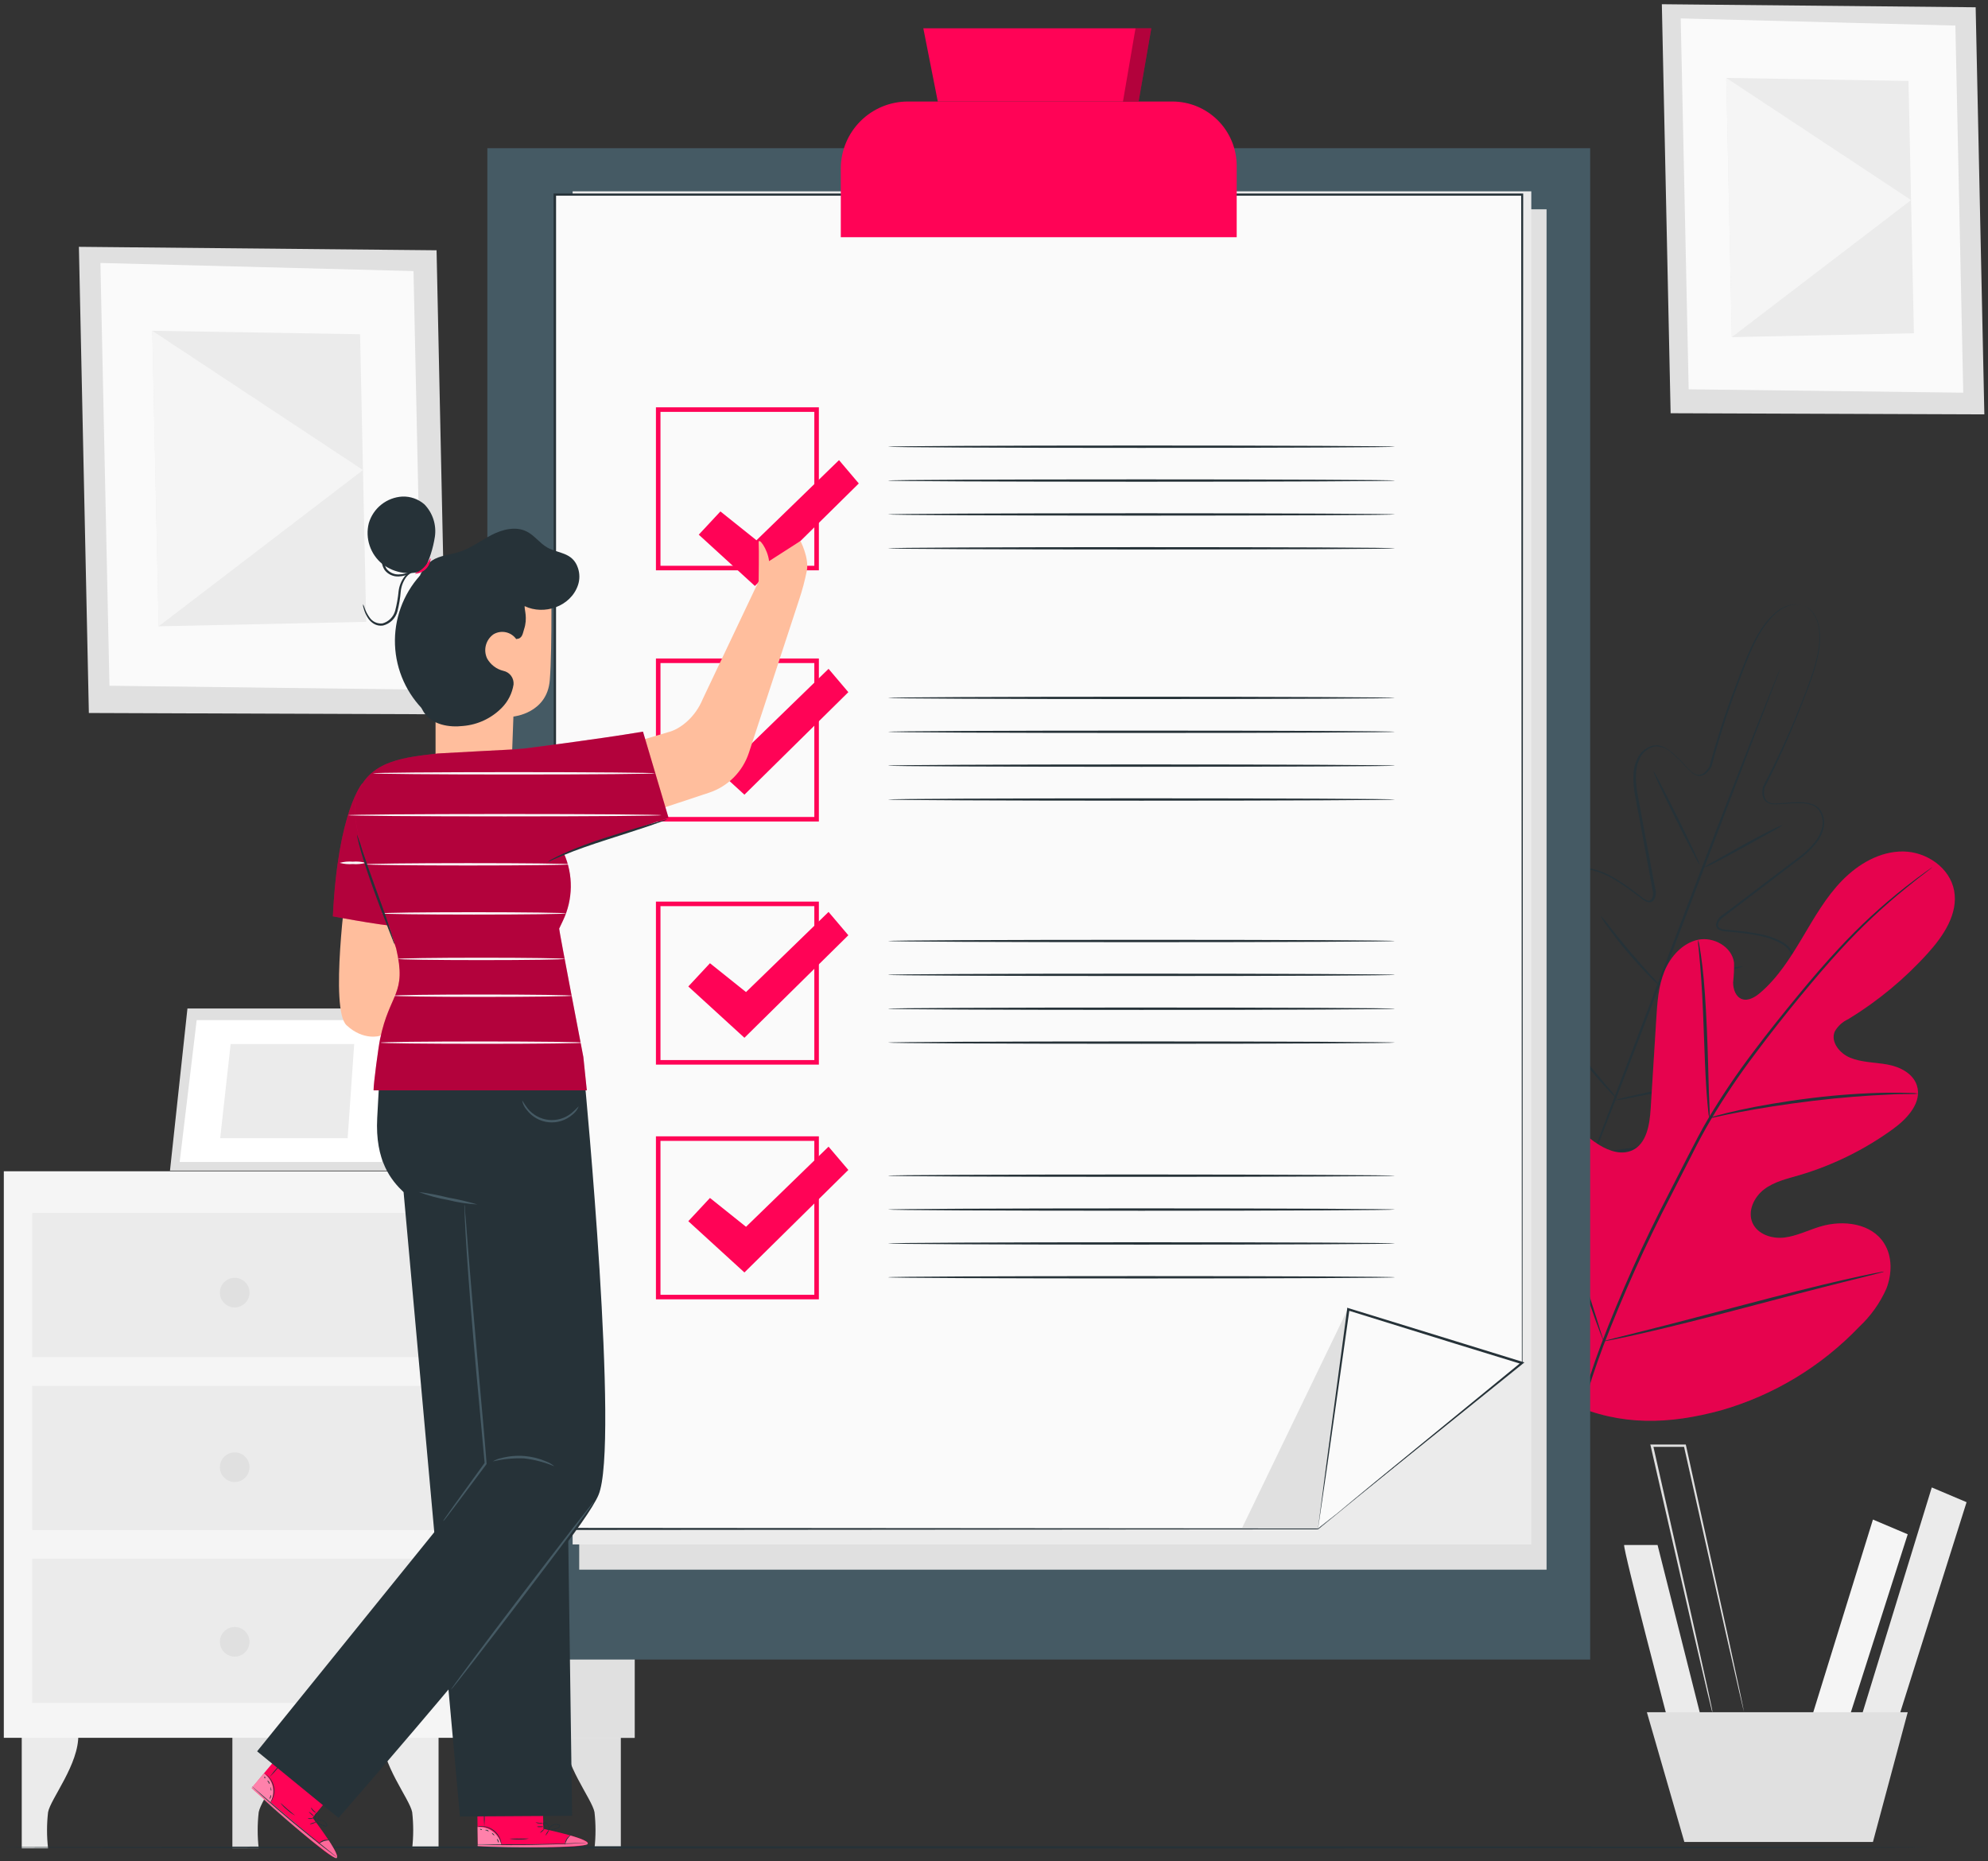 <svg width="501" height="469" viewBox="0 0 501 469" fill="none" xmlns="http://www.w3.org/2000/svg">
<rect x="0" y="0" width="501" height="469" fill="#333333" stroke="none"/>
<path d="M5.478 436.979V465.745H12.114C11.766 462.718 11.766 459.661 12.114 456.634C12.744 453.253 19.953 444.52 19.735 437.025L5.478 436.979Z" fill="#EBEBEB"/>
<path d="M58.562 436.979V465.745H65.198C64.85 462.718 64.85 459.661 65.198 456.634C65.828 453.253 73.036 444.52 72.819 437.025L58.562 436.979Z" fill="#E0E0E0"/>
<path d="M110.523 436.979V465.745H103.876C104.218 462.717 104.218 459.661 103.876 456.634C103.234 453.253 96.037 444.52 96.243 437.025L110.523 436.979Z" fill="#EBEBEB"/>
<path d="M156.456 436.979V465.745H149.82C150.162 462.717 150.162 459.661 149.82 456.634C149.19 453.253 141.981 444.52 142.199 437.025L156.456 436.979Z" fill="#E0E0E0"/>
<path d="M159.94 295.136H0.963V437.896H159.94V295.136Z" fill="#F5F5F5"/>
<path d="M117.112 295.136L118.293 437.896H159.939V295.136H117.112Z" fill="#E0E0E0"/>
<path d="M110.179 305.645H8.114V341.974H110.179V305.645Z" fill="#EBEBEB"/>
<path d="M110.179 349.205H8.114V385.534H110.179V349.205Z" fill="#EBEBEB"/>
<path d="M110.179 392.777H8.114V429.106H110.179V392.777Z" fill="#EBEBEB"/>
<path d="M47.239 254.119L42.839 294.975H99.246L103.922 254.119H47.239Z" fill="#E0E0E0"/>
<path d="M49.566 257.053L45.28 292.798H96.186L100.3 257.053H49.566Z" fill="white"/>
<path d="M58.127 263.07L55.491 286.793H87.614L89.264 263.07H58.127Z" fill="#EBEBEB"/>
<path d="M101.905 271.711L113.56 295.136L99.246 294.975L101.905 271.711Z" fill="#EBEBEB"/>
<path d="M62.882 325.7C62.885 326.44 62.667 327.163 62.258 327.779C61.849 328.395 61.267 328.875 60.584 329.16C59.901 329.444 59.15 329.52 58.425 329.377C57.699 329.234 57.032 328.879 56.509 328.357C55.985 327.835 55.628 327.17 55.483 326.445C55.338 325.72 55.411 324.968 55.694 324.285C55.976 323.601 56.455 323.017 57.069 322.606C57.684 322.195 58.407 321.976 59.146 321.976C60.135 321.976 61.084 322.368 61.784 323.066C62.484 323.764 62.879 324.711 62.882 325.7V325.7Z" fill="#E0E0E0"/>
<path d="M62.882 369.708C62.882 370.446 62.663 371.169 62.253 371.783C61.842 372.398 61.259 372.876 60.576 373.159C59.893 373.442 59.142 373.516 58.417 373.372C57.693 373.228 57.027 372.872 56.505 372.349C55.982 371.827 55.626 371.161 55.482 370.436C55.338 369.712 55.412 368.961 55.695 368.278C55.977 367.595 56.456 367.012 57.071 366.601C57.685 366.191 58.407 365.972 59.146 365.972C59.637 365.97 60.124 366.066 60.578 366.253C61.032 366.44 61.444 366.715 61.791 367.062C62.139 367.41 62.414 367.822 62.601 368.276C62.788 368.73 62.884 369.217 62.882 369.708V369.708Z" fill="#E0E0E0"/>
<path d="M62.882 413.704C62.882 414.442 62.663 415.165 62.253 415.779C61.842 416.394 61.259 416.872 60.576 417.155C59.893 417.438 59.142 417.512 58.417 417.368C57.693 417.224 57.027 416.868 56.505 416.345C55.982 415.823 55.626 415.157 55.482 414.432C55.338 413.708 55.412 412.956 55.695 412.274C55.977 411.591 56.456 411.008 57.071 410.597C57.685 410.187 58.407 409.967 59.146 409.967C60.137 409.967 61.087 410.361 61.788 411.062C62.489 411.762 62.882 412.713 62.882 413.704Z" fill="#E0E0E0"/>
<path d="M110.019 63.065L19.884 62.194L22.394 179.662L112.529 179.994L110.019 63.065Z" fill="#E0E0E0"/>
<path d="M104.208 68.303L25.305 66.263L27.585 172.797L106.466 173.771L104.208 68.303Z" fill="#FAFAFA"/>
<path d="M90.743 84.221L38.381 83.35L39.985 157.819L92.29 156.696L90.743 84.221Z" fill="#EBEBEB"/>
<path d="M39.985 157.819L91.476 118.441L38.381 83.35L39.985 157.819Z" fill="#F5F5F5"/>
<path d="M497.891 1.833L418.804 1.065L421.016 104.127L500.08 104.414L497.891 1.833Z" fill="#E0E0E0"/>
<path d="M492.78 6.44L423.56 4.641L425.566 98.099L494.763 98.947L492.78 6.44Z" fill="#FAFAFA"/>
<path d="M480.965 20.399L435.043 19.631L436.441 84.954L482.328 83.98L480.965 20.399Z" fill="#EBEBEB"/>
<path d="M436.441 84.954L481.618 50.413L435.043 19.631L436.441 84.954Z" fill="#F5F5F5"/>
<path d="M409.304 389.305C408.971 390.313 420.764 435.146 420.764 435.146L428.855 433.461L417.727 389.305H409.304Z" fill="#EBEBEB"/>
<path d="M472.003 382.898L455.821 435.146H465.264L480.77 386.611L472.003 382.898Z" fill="#F5F5F5"/>
<path d="M486.832 374.807L468.29 435.146H477.733L495.599 378.52L486.832 374.807Z" fill="#EBEBEB"/>
<path d="M415.034 431.444L424.477 464.14H472.003L480.77 431.444H415.034Z" fill="#E0E0E0"/>
<path d="M439.547 431.444C439.506 431.332 439.472 431.217 439.444 431.1L439.192 430.103C438.974 429.186 438.676 427.891 438.287 426.241L435.02 411.962L424.351 364.344L424.637 364.585H416.317L416.604 364.218C420.833 382.956 424.626 399.745 427.342 411.87C428.672 417.909 429.749 422.78 430.505 426.195C430.849 427.857 431.135 429.152 431.33 430.08C431.411 430.504 431.479 430.837 431.525 431.089C431.544 431.206 431.544 431.326 431.525 431.444C431.484 431.332 431.449 431.217 431.422 431.1C431.353 430.848 431.273 430.516 431.17 430.103C430.941 429.186 430.631 427.891 430.23 426.241C429.439 422.803 428.305 417.978 426.895 411.962C424.11 399.837 420.271 383.07 415.985 364.344L415.893 363.989H424.832L424.89 364.218C429.004 382.956 432.706 399.745 435.376 411.87C436.671 417.909 437.725 422.78 438.459 426.195C438.802 427.857 439.066 429.152 439.261 430.08L439.456 431.089C439.505 431.201 439.536 431.321 439.547 431.444V431.444Z" fill="#E0E0E0"/>
<path d="M485.996 465.504C485.996 465.664 377.192 465.802 243.038 465.802C108.884 465.802 0.08 465.664 0.08 465.504C0.08 465.343 108.861 465.206 243.095 465.206C377.329 465.206 485.996 465.343 485.996 465.504Z" fill="#263238"/>
<path d="M454.709 152.707C454.447 152.597 454.174 152.512 453.895 152.455C453.077 152.271 452.227 152.271 451.409 152.455C450.082 152.797 448.848 153.431 447.799 154.312C446.371 155.547 445.136 156.988 444.131 158.586C441.782 162.185 439.937 167.159 437.782 172.958C435.289 179.579 433.132 186.323 431.319 193.162V193.162C430.981 193.793 430.531 194.356 429.989 194.824C429.71 195.078 429.379 195.269 429.019 195.384C428.659 195.499 428.279 195.534 427.904 195.489C427.168 195.301 426.502 194.903 425.99 194.343C425.451 193.85 424.947 193.323 424.443 192.784C423.447 191.69 422.387 190.656 421.268 189.69C420.186 188.649 418.747 188.062 417.246 188.051C416.495 188.179 415.779 188.463 415.145 188.886C414.512 189.308 413.974 189.859 413.567 190.503C412.753 191.896 412.315 193.475 412.295 195.087C412.1 198.365 413.051 201.677 413.624 205.104C414.197 208.53 414.919 212.049 415.584 215.636C415.928 217.435 416.26 219.246 416.604 221.079L417.119 223.853C417.277 224.337 417.329 224.85 417.271 225.356C417.214 225.862 417.049 226.35 416.787 226.787C416.615 227.017 416.377 227.189 416.105 227.281C415.833 227.373 415.539 227.38 415.263 227.302C414.768 227.158 414.305 226.921 413.899 226.603L411.607 224.861C410.047 223.682 408.425 222.588 406.748 221.584C405.069 220.539 403.236 219.765 401.316 219.292C400.366 219.068 399.377 219.068 398.428 219.292C397.482 219.531 396.648 220.089 396.067 220.873C394.964 222.574 394.423 224.578 394.52 226.603C394.523 228.688 394.727 230.768 395.127 232.815C395.954 237.021 397.123 241.153 398.623 245.169C399.059 246.195 399.393 247.263 399.62 248.355C399.674 248.664 399.665 248.981 399.592 249.287C399.519 249.593 399.384 249.88 399.196 250.131C399.094 250.25 398.982 250.361 398.863 250.463C398.733 250.58 398.581 250.67 398.416 250.727C398.067 250.779 397.711 250.697 397.419 250.498C396.467 249.887 395.58 249.181 394.772 248.389L392.319 246.097C390.713 244.542 388.968 243.138 387.105 241.903C386.177 241.293 385.16 240.829 384.091 240.527C383.583 240.37 383.048 240.322 382.52 240.387C381.993 240.452 381.485 240.629 381.031 240.906C380.146 241.548 379.53 242.495 379.301 243.564C379.025 244.658 378.886 245.783 378.888 246.911C378.899 249.229 379.187 251.537 379.748 253.787C380.88 258.359 382.553 262.779 384.733 266.955C386.902 271.236 389.38 275.353 392.148 279.275C393.532 281.264 395.024 283.177 396.617 285.005C398.153 286.907 399.711 288.798 401.27 290.735V290.804L400.995 290.689L408.284 289.635C410.699 289.347 413.097 288.934 415.469 288.397C420.145 287.345 424.741 285.963 429.221 284.26C433.642 282.625 437.854 280.475 441.77 277.854C443.693 276.58 445.452 275.075 447.008 273.373C447.775 272.538 448.433 271.61 448.968 270.611C449.514 269.665 449.694 268.551 449.472 267.482C449.324 266.97 449.069 266.496 448.723 266.09C448.377 265.685 447.949 265.359 447.466 265.133C446.47 264.646 445.408 264.306 444.315 264.124C442.104 263.79 439.868 263.656 437.633 263.723H434.287C433.136 263.768 431.984 263.695 430.849 263.505C430.497 263.46 430.176 263.279 429.955 263.001C429.871 262.845 429.82 262.673 429.806 262.497C429.789 262.341 429.789 262.183 429.806 262.027C429.841 261.716 429.937 261.416 430.088 261.142C430.24 260.869 430.444 260.628 430.688 260.434C431.591 259.781 432.554 259.217 433.565 258.749C437.379 256.788 441.024 254.515 444.464 251.953C446.128 250.712 447.664 249.307 449.048 247.759C450.479 246.328 451.424 244.484 451.752 242.487C451.848 241.515 451.605 240.539 451.065 239.725C450.517 238.918 449.787 238.25 448.933 237.777C447.205 236.827 445.336 236.157 443.398 235.794C441.482 235.408 439.546 235.129 437.599 234.958L434.711 234.683C434.196 234.653 433.692 234.517 433.233 234.282C432.977 234.149 432.766 233.943 432.629 233.69C432.492 233.436 432.435 233.147 432.465 232.86C432.57 232.364 432.779 231.895 433.077 231.485C433.375 231.074 433.756 230.731 434.195 230.477L436.487 228.781L440.9 225.423L449.426 218.948C452.165 216.805 455.087 214.994 457.15 212.427C458.206 211.227 458.932 209.774 459.259 208.209C459.392 207.458 459.365 206.686 459.179 205.946C458.994 205.205 458.654 204.512 458.182 203.912C457.681 203.359 457.033 202.961 456.314 202.766C455.594 202.552 454.851 202.429 454.102 202.399C452.625 202.36 451.148 202.414 449.678 202.56C448.945 202.56 448.211 202.663 447.489 202.674C446.737 202.73 445.984 202.567 445.323 202.204C445.007 201.99 444.741 201.711 444.543 201.384C444.345 201.058 444.221 200.693 444.177 200.313C444.092 199.601 444.135 198.879 444.303 198.182C447.583 191.967 450.548 185.591 453.185 179.077C455.477 173.347 457.46 168.419 458.17 164.179C458.518 162.328 458.595 160.437 458.399 158.564C458.251 157.202 457.792 155.893 457.058 154.736C456.615 154.028 456.01 153.435 455.294 153.005C455.05 152.856 454.793 152.73 454.526 152.627C454.803 152.702 455.069 152.814 455.317 152.96C456.054 153.381 456.682 153.97 457.15 154.679C457.898 155.845 458.372 157.165 458.537 158.541C458.76 160.43 458.702 162.341 458.365 164.213C457.677 168.465 455.729 173.382 453.449 179.112C450.867 185.7 447.952 192.153 444.716 198.445V198.445C444.557 199.09 444.518 199.758 444.601 200.416C444.632 200.741 444.732 201.055 444.894 201.337C445.056 201.62 445.277 201.865 445.541 202.055C446.139 202.372 446.815 202.511 447.489 202.456C448.2 202.456 448.922 202.388 449.655 202.33C451.144 202.18 452.64 202.123 454.136 202.158C454.913 202.189 455.683 202.316 456.428 202.537C457.216 202.746 457.93 203.171 458.491 203.763C458.991 204.405 459.351 205.145 459.548 205.934C459.745 206.723 459.776 207.545 459.637 208.347C459.304 209.989 458.545 211.514 457.437 212.771C455.317 215.407 452.371 217.24 449.655 219.395L441.14 225.881L436.739 229.228L434.505 230.935C434.127 231.188 433.784 231.488 433.485 231.829C433.209 232.157 433.027 232.553 432.958 232.975C432.937 233.166 432.976 233.358 433.068 233.526C433.16 233.694 433.302 233.829 433.473 233.915C433.878 234.111 434.319 234.224 434.768 234.247L437.656 234.522C439.619 234.689 441.57 234.969 443.501 235.359C445.506 235.728 447.44 236.413 449.231 237.387C450.145 237.913 450.928 238.637 451.523 239.507C452.12 240.419 452.395 241.504 452.302 242.59C451.962 244.703 450.973 246.657 449.472 248.183C448.048 249.757 446.475 251.189 444.773 252.458C441.311 255.045 437.643 257.345 433.806 259.334C432.831 259.776 431.902 260.313 431.032 260.938C430.842 261.084 430.683 261.267 430.565 261.476C430.447 261.684 430.372 261.915 430.345 262.153C430.333 262.267 430.333 262.382 430.345 262.497C430.345 262.588 430.345 262.806 430.425 262.795C430.572 262.927 430.756 263.01 430.952 263.035C432.028 263.209 433.118 263.278 434.207 263.242H437.553C439.822 263.159 442.094 263.293 444.338 263.643C445.494 263.823 446.615 264.183 447.661 264.709C448.214 264.973 448.704 265.352 449.099 265.82C449.494 266.288 449.786 266.835 449.953 267.425C450.213 268.629 450.017 269.887 449.403 270.954C448.849 271.997 448.164 272.964 447.363 273.831C445.778 275.572 443.984 277.112 442.023 278.415C438.072 281.073 433.816 283.246 429.348 284.89C424.832 286.613 420.197 288.007 415.481 289.062C413.101 289.601 410.695 290.014 408.272 290.299L400.972 291.365H400.8L400.697 291.228H400.64L395.987 285.498C394.395 283.666 392.899 281.754 391.506 279.767C388.717 275.817 386.22 271.669 384.034 267.356C381.844 263.135 380.162 258.668 379.026 254.051C378.446 251.769 378.149 249.425 378.143 247.071C378.144 245.889 378.291 244.711 378.579 243.564C378.849 242.363 379.55 241.303 380.55 240.585C381.072 240.262 381.657 240.054 382.265 239.975C382.874 239.896 383.492 239.948 384.08 240.126C385.201 240.444 386.268 240.931 387.243 241.57C389.137 242.823 390.909 244.25 392.537 245.834L394.99 248.126C395.77 248.883 396.622 249.562 397.534 250.154C397.698 250.272 397.894 250.336 398.095 250.337C398.095 250.337 398.267 250.234 398.348 250.177L398.6 249.925C398.739 249.731 398.837 249.512 398.888 249.279C398.939 249.047 398.942 248.806 398.898 248.573C398.68 247.523 398.358 246.498 397.935 245.513C396.428 241.467 395.255 237.304 394.428 233.067C394.021 230.987 393.818 228.872 393.821 226.752C393.73 224.61 394.315 222.493 395.494 220.701C396.147 219.831 397.077 219.209 398.13 218.936C399.159 218.696 400.229 218.696 401.258 218.936C403.228 219.402 405.111 220.176 406.84 221.228C408.537 222.236 410.175 223.342 411.745 224.54L414.037 226.282C414.378 226.559 414.766 226.772 415.183 226.913C415.367 226.967 415.564 226.963 415.747 226.901C415.929 226.84 416.088 226.724 416.203 226.569C416.429 226.227 416.559 225.832 416.581 225.423C416.592 224.967 416.542 224.512 416.432 224.07C416.26 223.142 416.099 222.225 415.928 221.309C415.584 219.475 415.251 217.653 414.919 215.865C414.266 212.266 413.613 208.76 412.982 205.333C412.352 201.906 411.47 198.583 411.664 195.202C411.698 193.527 412.164 191.888 413.017 190.446C413.458 189.748 414.043 189.152 414.733 188.698C415.422 188.243 416.201 187.941 417.016 187.81C417.828 187.743 418.642 187.906 419.366 188.28C420.069 188.621 420.727 189.049 421.325 189.552C422.459 190.531 423.531 191.58 424.534 192.692C425.023 193.227 425.527 193.743 426.047 194.239C426.513 194.733 427.109 195.087 427.766 195.259C428.09 195.296 428.418 195.262 428.729 195.161C429.039 195.061 429.324 194.895 429.565 194.675C430.067 194.242 430.487 193.722 430.803 193.139V193.139C432.639 186.289 434.827 179.537 437.358 172.912C439.536 167.124 441.415 162.139 443.81 158.541C444.834 156.933 446.094 155.488 447.546 154.255C448.615 153.369 449.874 152.741 451.225 152.421C452.054 152.225 452.917 152.225 453.746 152.421C454.081 152.461 454.407 152.558 454.709 152.707V152.707Z" fill="#263238"/>
<path d="M448.692 168.293C448.672 168.424 448.634 168.552 448.578 168.672L448.188 169.749C447.81 170.723 447.283 172.11 446.618 173.863C445.22 177.473 443.237 182.642 440.785 189.002L421.749 239.015C414.346 258.497 407.561 276.226 402.542 288.97C400.043 295.342 397.958 300.488 396.537 304.04C395.826 305.782 395.264 307.146 394.863 308.109C394.669 308.556 394.531 308.899 394.416 309.174L394.245 309.518C394.265 309.391 394.304 309.268 394.359 309.151C394.451 308.876 394.588 308.521 394.749 308.074C395.127 307.089 395.654 305.713 396.319 303.949C397.717 300.339 399.7 295.181 402.152 288.821L421.188 238.831C428.591 219.292 435.364 201.631 440.395 188.887C442.893 182.516 444.979 177.358 446.4 173.817C447.111 172.075 447.672 170.7 448.073 169.737C448.268 169.302 448.406 168.947 448.52 168.683L448.692 168.293Z" fill="#263238"/>
<path d="M449.311 207.889C448.406 208.537 447.447 209.108 446.446 209.596L439.432 213.493C436.682 215.017 434.184 216.381 432.339 217.309C431.369 217.859 430.343 218.305 429.279 218.638C430.192 218.001 431.149 217.431 432.144 216.931L439.134 212.977C441.885 211.453 444.395 210.123 446.251 209.218C447.227 208.678 448.251 208.233 449.311 207.889V207.889Z" fill="#263238"/>
<path d="M428.351 217.905C428.202 217.974 425.474 212.771 422.265 206.284C419.056 199.798 416.535 194.48 416.707 194.4C416.879 194.32 419.583 199.534 422.804 206.021C426.024 212.507 428.499 217.825 428.351 217.905Z" fill="#263238"/>
<path d="M418.334 248.424C417.418 247.747 416.574 246.979 415.813 246.131C414.323 244.642 412.375 242.522 410.255 240.069C408.134 237.617 406.415 235.302 405.201 233.582C404.486 232.695 403.868 231.735 403.355 230.717C404.143 231.535 404.87 232.409 405.533 233.33C406.839 234.981 408.639 237.238 410.713 239.679C412.787 242.12 414.713 244.263 416.111 245.834C416.916 246.64 417.659 247.506 418.334 248.424V248.424Z" fill="#263238"/>
<path d="M439.295 243.496C438.317 243.887 437.304 244.186 436.27 244.39C434.39 244.859 431.777 245.467 428.889 246.109C426.001 246.75 423.365 247.255 421.463 247.667C420.442 247.925 419.398 248.082 418.346 248.137C419.324 247.749 420.337 247.454 421.371 247.255C423.251 246.785 425.864 246.109 428.763 245.524C431.663 244.94 434.275 244.378 436.178 243.977C437.2 243.721 438.243 243.56 439.295 243.496V243.496Z" fill="#263238"/>
<path d="M433.874 271.573C432.602 272.014 431.3 272.362 429.978 272.616C427.548 273.178 424.248 273.923 420.489 274.702C416.73 275.481 413.395 276.169 410.954 276.627C409.646 276.939 408.317 277.15 406.977 277.258C408.248 276.813 409.55 276.465 410.873 276.215C413.292 275.653 416.604 274.908 420.363 274.129C424.121 273.35 427.445 272.662 429.886 272.204C431.197 271.891 432.531 271.68 433.874 271.573V271.573Z" fill="#263238"/>
<path d="M407.573 276.937C407.254 276.715 406.965 276.453 406.714 276.157C406.186 275.63 405.453 274.851 404.548 273.865C402.748 271.894 400.33 269.109 397.786 265.935C395.242 262.76 393.053 259.781 391.529 257.592C390.761 256.503 390.165 255.609 389.764 254.979C389.525 254.668 389.332 254.325 389.191 253.959C389.478 254.221 389.732 254.517 389.947 254.841L391.872 257.351C393.477 259.471 395.712 262.394 398.256 265.557C400.8 268.72 403.149 271.55 404.868 273.579C405.843 274.638 406.746 275.759 407.573 276.937V276.937Z" fill="#263238"/>
<path d="M396.113 353.709C376.218 337.665 373.33 310.24 375.828 285.933C376.252 281.876 376.092 277.556 378.269 274.117C380.446 270.679 385.145 268.559 388.664 270.519C391.586 272.146 392.652 275.756 394.142 278.77C396.135 282.799 399.226 286.184 403.058 288.534C405.556 290.059 408.708 291.102 411.355 289.864C414.999 288.168 415.744 283.354 415.996 279.309L417.406 256.686C417.658 252.629 417.933 248.504 419.457 244.756C420.981 241.009 424.041 237.628 427.926 236.803C431.811 235.978 436.453 238.545 436.991 242.533C437.029 244.217 436.953 245.902 436.762 247.575C436.762 249.26 437.415 251.174 438.974 251.747C440.533 252.32 442.252 251.3 443.558 250.2C448.016 246.407 451.202 241.341 454.216 236.287C457.23 231.233 460.153 226.053 464.255 221.859C468.358 217.664 473.825 214.49 479.647 214.558C485.468 214.627 491.382 218.627 492.459 224.414C493.536 230.202 489.812 235.783 485.869 240.149C480.016 246.641 473.253 252.25 465.791 256.801C464.335 257.458 463.129 258.567 462.353 259.964C461.287 262.6 463.659 265.454 466.261 266.531C469.206 267.734 472.507 267.677 475.635 268.238C478.764 268.8 482.088 270.45 483.073 273.51C484.448 277.762 480.689 281.853 477.091 284.466C469.919 289.679 461.907 293.625 453.403 296.133C450.343 297.015 447.145 297.749 444.601 299.674C442.057 301.599 440.361 305.14 441.621 308.086C442.882 311.031 446.538 312.211 449.644 311.845C452.749 311.478 455.706 309.977 458.754 309.06C464.485 307.341 471.613 308.223 474.799 313.266C476.919 316.589 476.827 321.001 475.383 324.726C473.773 328.343 471.454 331.6 468.564 334.307C459.029 344.288 447.014 351.557 433.748 355.371C420.546 358.958 408.536 359.347 396.021 353.778" fill="#FF0356"/>
<g opacity="0.1">
<path d="M396.113 353.709C376.218 337.665 373.33 310.24 375.828 285.933C376.252 281.876 376.092 277.556 378.269 274.117C380.446 270.679 385.145 268.559 388.664 270.519C391.586 272.146 392.652 275.756 394.142 278.77C396.135 282.799 399.226 286.184 403.058 288.534C405.556 290.059 408.708 291.102 411.355 289.864C414.999 288.168 415.744 283.354 415.996 279.309L417.406 256.686C417.658 252.629 417.933 248.504 419.457 244.756C420.981 241.009 424.041 237.628 427.926 236.803C431.811 235.978 436.453 238.545 436.991 242.533C437.029 244.217 436.953 245.902 436.762 247.575C436.762 249.26 437.415 251.174 438.974 251.747C440.533 252.32 442.252 251.3 443.558 250.2C448.016 246.407 451.202 241.341 454.216 236.287C457.23 231.233 460.153 226.053 464.255 221.859C468.358 217.664 473.825 214.49 479.647 214.558C485.468 214.627 491.382 218.627 492.459 224.414C493.536 230.202 489.812 235.783 485.869 240.149C480.016 246.641 473.253 252.25 465.791 256.801C464.335 257.458 463.129 258.567 462.353 259.964C461.287 262.6 463.659 265.454 466.261 266.531C469.206 267.734 472.507 267.677 475.635 268.238C478.764 268.8 482.088 270.45 483.073 273.51C484.448 277.762 480.689 281.853 477.091 284.466C469.919 289.679 461.907 293.625 453.403 296.133C450.343 297.015 447.145 297.749 444.601 299.674C442.057 301.599 440.361 305.14 441.621 308.086C442.882 311.031 446.538 312.211 449.644 311.845C452.749 311.478 455.706 309.977 458.754 309.06C464.485 307.341 471.613 308.223 474.799 313.266C476.919 316.589 476.827 321.001 475.383 324.726C473.773 328.343 471.454 331.6 468.564 334.307C459.029 344.288 447.014 351.557 433.748 355.371C420.546 358.958 408.536 359.347 396.021 353.778" fill="black"/>
</g>
<path d="M394.554 371.77C396.464 360.552 399.442 349.542 403.447 338.891C408.405 325.897 414.102 313.197 420.512 300.854L425.497 291.113C427.147 287.916 428.775 284.753 430.562 281.75C434.004 276.003 437.757 270.447 441.805 265.11C445.644 259.987 449.46 255.265 453.07 250.876C456.68 246.487 460.141 242.476 463.442 238.946C468.626 233.351 474.243 228.173 480.243 223.463C482.363 221.801 484.047 220.564 485.205 219.738L486.523 218.81C486.668 218.7 486.821 218.6 486.981 218.512C486.861 218.649 486.722 218.769 486.569 218.867L485.297 219.865C484.151 220.724 482.512 221.996 480.426 223.704C474.511 228.484 468.964 233.701 463.832 239.313C460.565 242.854 457.139 246.888 453.517 251.277C449.896 255.666 446.125 260.445 442.321 265.534C438.294 270.853 434.568 276.394 431.158 282.128C429.382 285.119 427.72 288.259 426.127 291.457L421.142 301.198C414.749 313.517 409.045 326.181 404.055 339.132C400.036 349.737 397.017 360.695 395.036 371.862" fill="#263238"/>
<path d="M430.78 281.716C430.619 281.144 430.522 280.556 430.494 279.962C430.368 278.816 430.219 277.189 430.07 275.149C429.783 271.092 429.565 265.454 429.348 259.254C429.13 253.054 428.832 247.427 428.477 243.37C428.305 241.353 428.156 239.714 428.03 238.579C427.927 237.993 427.892 237.397 427.926 236.803C428.113 237.365 428.244 237.945 428.316 238.533C428.522 239.679 428.763 241.295 429.004 243.324C429.497 247.369 429.875 252.996 430.15 259.219C430.425 265.442 430.528 270.886 430.654 275.126C430.734 277.04 430.792 278.644 430.849 279.939C430.883 280.532 430.86 281.127 430.78 281.716V281.716Z" fill="#263238"/>
<path d="M483.451 275.561C482.758 275.67 482.055 275.708 481.354 275.676C480.013 275.676 478.077 275.676 475.624 275.836C470.834 276.031 464.164 276.513 456.932 277.384C449.701 278.255 443.1 279.32 438.378 280.237C436.017 280.673 434.115 281.085 432.797 281.383C432.121 281.562 431.431 281.681 430.734 281.739C431.379 281.466 432.046 281.252 432.728 281.097C434.023 280.73 435.914 280.249 438.275 279.733C442.974 278.69 449.541 277.533 456.841 276.65C463.071 275.89 469.337 275.45 475.613 275.332C478.019 275.332 479.968 275.332 481.343 275.401C482.049 275.392 482.755 275.446 483.451 275.561Z" fill="#263238"/>
<path d="M404.158 337.951C404.022 337.751 403.917 337.53 403.848 337.298L403.081 335.35C402.427 333.665 401.545 331.19 400.502 328.13C398.405 321.998 395.769 313.438 392.984 303.96C390.199 294.482 387.655 285.899 385.684 279.733C384.721 276.73 383.919 274.266 383.335 272.433L382.704 270.45C382.615 270.222 382.557 269.983 382.532 269.74C382.663 269.943 382.767 270.163 382.842 270.393C383.048 270.92 383.3 271.539 383.598 272.341C384.251 274.026 385.134 276.501 386.188 279.561C388.285 285.692 390.921 294.253 393.695 303.742C396.468 313.231 399.035 321.792 401.006 327.958C401.969 330.96 402.76 333.424 403.298 335.258L403.929 337.241C404.038 337.466 404.115 337.705 404.158 337.951V337.951Z" fill="#263238"/>
<path d="M474.799 320.417C474.577 320.536 474.337 320.617 474.088 320.658L472.037 321.196L464.473 323.087C458.078 324.68 449.288 326.984 439.57 329.551C429.852 332.118 421.027 334.341 414.598 335.808C411.389 336.542 408.788 337.115 406.977 337.47L404.891 337.871C404.652 337.931 404.405 337.958 404.158 337.951C404.38 337.845 404.615 337.768 404.857 337.722L406.92 337.183L414.484 335.292C420.867 333.699 429.668 331.384 439.387 328.817C449.105 326.25 457.929 324.027 464.347 322.56C467.556 321.827 470.169 321.265 471.968 320.91L474.054 320.509C474.298 320.449 474.548 320.419 474.799 320.417V320.417Z" fill="#263238"/>
<path d="M400.742 37.348H122.82V418.173H400.742V37.348Z" fill="#455A64"/>
<path d="M389.752 395.528H338.284H145.969V52.739H389.752V352.884V395.528Z" fill="#E0E0E0"/>
<path d="M385.902 389.167H334.892H144.308V48.213H385.902V346.753V389.167Z" fill="#EBEBEB"/>
<path d="M359.944 362.637L332.119 385.294H139.804V49.072H383.587V343.464L359.944 362.637Z" fill="#FAFAFA"/>
<path d="M359.944 362.602C359.944 362.602 360.437 362.178 361.434 361.364L365.892 357.72L383.529 343.36V343.429C383.529 295.067 383.438 187.569 383.357 49.038L383.621 49.313H141.958H139.838L140.136 49.015C140.136 175.422 140.136 292.03 140.067 385.236L139.838 384.996L332.153 385.133H332.084L352.988 368.183L358.225 363.954C359.371 363.015 359.978 362.556 359.978 362.556L358.259 363.989L353.022 368.332L332.187 385.362L139.804 385.523H139.563V385.282C139.563 292.076 139.563 175.467 139.506 49.061V48.763H141.924H383.586H383.862V49.026C383.781 187.604 383.713 295.055 383.69 343.418L365.984 357.709L361.503 361.456L359.944 362.602Z" fill="#263238"/>
<path d="M228.804 25.579H295.446C299.747 25.579 303.871 27.287 306.912 30.328C309.954 33.369 311.662 37.494 311.662 41.795V59.776H211.889V42.483C211.892 37.998 213.676 33.699 216.847 30.529C220.019 27.359 224.32 25.579 228.804 25.579V25.579Z" fill="#FF0356"/>
<path d="M236.334 25.579L232.689 7.128H290.14L286.942 25.579H236.334Z" fill="#FF0356"/>
<path d="M206.365 143.711H165.303V102.637H206.365V143.711ZM166.449 142.565H205.219V103.784H166.449V142.565Z" fill="#FF0356"/>
<path d="M351.509 112.562C351.509 112.723 322.916 112.86 287.664 112.86C252.412 112.86 223.807 112.723 223.807 112.562C223.807 112.402 252.389 112.264 287.664 112.264C322.939 112.264 351.509 112.39 351.509 112.562Z" fill="#263238"/>
<path d="M351.509 121.088C351.509 121.26 322.916 121.386 287.664 121.386C252.412 121.386 223.807 121.26 223.807 121.088C223.807 120.917 252.389 120.791 287.664 120.791C322.939 120.791 351.509 120.928 351.509 121.088Z" fill="#263238"/>
<path d="M351.509 129.626C351.509 129.787 322.916 129.924 287.664 129.924C252.412 129.924 223.807 129.787 223.807 129.626C223.807 129.466 252.389 129.328 287.664 129.328C322.939 129.328 351.509 129.466 351.509 129.626Z" fill="#263238"/>
<path d="M351.509 138.164C351.509 138.325 322.916 138.462 287.664 138.462C252.412 138.462 223.807 138.325 223.807 138.164C223.807 138.004 252.389 137.866 287.664 137.866C322.939 137.866 351.509 137.981 351.509 138.164Z" fill="#263238"/>
<path d="M206.365 207.006H165.303V165.933H206.365V207.006ZM166.449 205.86H205.219V167.079H166.449V205.86Z" fill="#FF0356"/>
<path d="M173.463 187.317L178.918 181.461L188.006 188.727L208.806 168.534L213.791 174.413L187.604 200.245L173.463 187.317Z" fill="#FF0356"/>
<path d="M351.509 175.857C351.509 176.018 322.916 176.155 287.664 176.155C252.412 176.155 223.807 176.018 223.807 175.857C223.807 175.697 252.389 175.559 287.664 175.559C322.939 175.559 351.509 175.697 351.509 175.857Z" fill="#263238"/>
<path d="M351.509 184.395C351.509 184.555 322.916 184.693 287.664 184.693C252.412 184.693 223.807 184.555 223.807 184.395C223.807 184.235 252.389 184.097 287.664 184.097C322.939 184.097 351.509 184.223 351.509 184.395Z" fill="#263238"/>
<path d="M351.509 192.921C351.509 193.093 322.916 193.219 287.664 193.219C252.412 193.219 223.807 193.093 223.807 192.921C223.807 192.75 252.389 192.624 287.664 192.624C322.939 192.624 351.509 192.761 351.509 192.921Z" fill="#263238"/>
<path d="M351.509 201.459C351.509 201.62 322.916 201.757 287.664 201.757C252.412 201.757 223.807 201.62 223.807 201.459C223.807 201.299 252.389 201.161 287.664 201.161C322.939 201.161 351.509 201.299 351.509 201.459Z" fill="#263238"/>
<path d="M206.365 268.261H165.303V227.188H206.365V268.261ZM166.449 267.115H205.219V228.334H166.449V267.115Z" fill="#FF0356"/>
<path d="M173.463 248.573L178.918 242.716L188.006 249.982L208.806 229.789L213.791 235.668L187.604 261.5L173.463 248.573Z" fill="#FF0356"/>
<path d="M351.509 237.112C351.509 237.273 322.916 237.41 287.664 237.41C252.412 237.41 223.807 237.273 223.807 237.112C223.807 236.952 252.389 236.814 287.664 236.814C322.939 236.814 351.509 236.94 351.509 237.112Z" fill="#263238"/>
<path d="M351.509 245.639C351.509 245.811 322.916 245.937 287.664 245.937C252.412 245.937 223.807 245.811 223.807 245.639C223.807 245.467 252.389 245.341 287.664 245.341C322.939 245.341 351.509 245.478 351.509 245.639Z" fill="#263238"/>
<path d="M351.509 254.177C351.509 254.348 322.916 254.475 287.664 254.475C252.412 254.475 223.807 254.348 223.807 254.177C223.807 254.005 252.389 253.879 287.664 253.879C322.939 253.879 351.509 254.016 351.509 254.177Z" fill="#263238"/>
<path d="M351.509 262.714C351.509 262.875 322.916 263.012 287.664 263.012C252.412 263.012 223.807 262.875 223.807 262.714C223.807 262.554 252.389 262.416 287.664 262.416C322.939 262.416 351.509 262.554 351.509 262.714Z" fill="#263238"/>
<path d="M206.365 327.408H165.303V286.334H206.365V327.408ZM166.449 326.262H205.219V287.48H166.449V326.262Z" fill="#FF0356"/>
<path d="M173.463 307.719L178.918 301.863L188.006 309.129L208.806 288.936L213.791 294.803L187.604 320.635L173.463 307.719Z" fill="#FF0356"/>
<path d="M351.509 296.247C351.509 296.419 322.916 296.545 287.664 296.545C252.412 296.545 223.807 296.419 223.807 296.247C223.807 296.075 252.389 295.949 287.664 295.949C322.939 295.949 351.509 296.133 351.509 296.247Z" fill="#263238"/>
<path d="M351.509 304.785C351.509 304.946 322.916 305.083 287.664 305.083C252.412 305.083 223.807 304.946 223.807 304.785C223.807 304.625 252.389 304.487 287.664 304.487C322.939 304.487 351.509 304.625 351.509 304.785Z" fill="#263238"/>
<path d="M351.509 313.323C351.509 313.483 322.916 313.621 287.664 313.621C252.412 313.621 223.807 313.483 223.807 313.323C223.807 313.163 252.389 313.025 287.664 313.025C322.939 313.025 351.509 313.151 351.509 313.323Z" fill="#263238"/>
<path d="M351.509 321.849C351.509 322.021 322.916 322.147 287.664 322.147C252.412 322.147 223.807 322.021 223.807 321.849C223.807 321.678 252.389 321.552 287.664 321.552C322.939 321.552 351.509 321.689 351.509 321.849Z" fill="#263238"/>
<path d="M339.763 329.631L313.037 384.984H332.119L339.763 329.631Z" fill="#E0E0E0"/>
<path d="M332.119 385.293L339.763 329.94L383.587 343.464L332.119 385.293Z" fill="#FAFAFA"/>
<path d="M332.119 385.294L346.856 373.157L383.403 343.234L383.506 343.739L366.58 338.536L339.728 330.204L340.083 329.975C337.791 346.019 335.832 359.829 334.445 369.616C333.058 379.139 332.348 384.056 332.153 385.294C332.149 385.21 332.149 385.125 332.153 385.041L332.256 384.285C332.348 383.563 332.474 382.555 332.646 381.271C333.001 378.578 333.505 374.716 334.147 369.811C335.476 359.943 337.333 346.065 339.499 329.849V329.528L339.808 329.62L366.729 337.917L383.644 343.143L384.171 343.303L383.747 343.647C368.952 355.577 356.013 366.006 346.753 373.444L335.946 382.119L333.058 384.411L332.325 384.996L332.119 385.294Z" fill="#263238"/>
<g opacity="0.3">
<path d="M286.163 7.128L283 25.579H286.942L290.14 7.128H285.109" fill="black"/>
</g>
<path d="M117.892 201.723C119.273 201.827 120.662 201.652 121.974 201.208C123.287 200.763 124.496 200.059 125.531 199.137C126.565 198.215 127.403 197.094 127.995 195.841C128.586 194.588 128.919 193.229 128.974 191.844C129.191 186.229 129.386 180.556 129.386 180.556C129.386 180.556 137.89 179.765 138.555 171.388C139.219 163.01 138.887 143.551 138.887 143.551C134.225 141.199 129.02 140.135 123.81 140.47C118.6 140.804 113.573 142.525 109.251 145.453L109.766 175.066V191.008C109.778 196.302 112.563 201.322 117.892 201.723Z" fill="#FFBE9D"/>
<path d="M130.12 161.073C129.499 160.181 128.564 159.555 127.502 159.321C126.439 159.088 125.328 159.263 124.39 159.813C123.437 160.474 122.751 161.453 122.453 162.574C122.155 163.695 122.264 164.885 122.762 165.933C123.196 166.71 123.787 167.388 124.497 167.925C125.208 168.462 126.022 168.845 126.888 169.05C127.656 169.217 128.337 169.658 128.803 170.291C129.269 170.924 129.489 171.705 129.421 172.488C129.068 174.7 128.034 176.747 126.464 178.344C123.868 180.986 120.413 182.612 116.723 182.928C113.136 183.352 109.033 182.607 106.947 179.662C105.423 177.519 105.32 174.711 105.263 172.087C105.133 165.883 105.003 159.679 104.873 153.475C104.738 151.239 104.88 148.995 105.297 146.794C105.736 144.574 106.996 142.601 108.827 141.27C110.878 139.918 113.468 139.803 115.795 139.058C118.717 138.107 121.192 136.182 123.92 134.784C126.647 133.385 129.982 132.549 132.721 133.924C134.693 134.91 136.01 136.869 137.913 137.958C140.64 139.505 144.342 139.104 145.66 143.161C146.124 144.548 146.124 146.049 145.66 147.436C143.815 152.879 137.076 155.08 132.217 152.73C132.125 153.647 133.031 155.698 132.057 158.609C131.747 159.549 131.644 160.959 130.189 160.993" fill="#263238"/>
<path d="M106.89 143.711C108.226 141.05 109.138 138.196 109.595 135.253C109.811 133.78 109.684 132.276 109.225 130.859C108.766 129.442 107.987 128.149 106.947 127.082C105.413 125.75 103.431 125.05 101.401 125.123C99.472 125.232 97.624 125.935 96.11 127.135C94.596 128.336 93.49 129.974 92.943 131.827C92.471 133.695 92.544 135.659 93.153 137.487C93.762 139.315 94.883 140.93 96.381 142.141C97.913 143.318 99.729 144.069 101.645 144.319C103.561 144.568 105.509 144.307 107.291 143.562" fill="#263238"/>
<path d="M108.54 140.674C108.478 141.703 108.036 142.672 107.298 143.392C106.561 144.113 105.582 144.533 104.552 144.571C104.552 144.399 105.79 144.066 106.844 142.966C107.899 141.866 108.38 140.628 108.54 140.674Z" fill="#FF0356"/>
<path d="M105.779 142.737C105.122 143.425 104.345 143.988 103.486 144.399C102.569 144.922 101.539 145.216 100.484 145.258C99.814 145.294 99.145 145.17 98.533 144.895C97.921 144.619 97.383 144.202 96.966 143.677C96.596 143.124 96.349 142.498 96.243 141.842C96.136 141.185 96.171 140.513 96.347 139.872C96.613 138.854 97.093 137.904 97.756 137.087C98.305 136.312 98.979 135.635 99.75 135.081C99.24 135.874 98.69 136.639 98.1 137.374C97.525 138.172 97.112 139.075 96.885 140.032C96.742 140.597 96.718 141.185 96.815 141.759C96.912 142.333 97.127 142.881 97.447 143.367C97.813 143.815 98.278 144.171 98.805 144.41C99.331 144.649 99.906 144.762 100.484 144.742C101.463 144.727 102.427 144.492 103.303 144.055C104.793 143.287 105.721 142.645 105.779 142.737Z" fill="#263238"/>
<path d="M91.476 152.238C91.649 152.529 91.784 152.841 91.877 153.166C92.174 154.025 92.595 154.835 93.126 155.572C93.48 156.106 93.974 156.53 94.555 156.797C95.136 157.064 95.781 157.164 96.415 157.085C97.175 156.871 97.866 156.464 98.422 155.903C98.979 155.343 99.381 154.649 99.59 153.888C100.001 152.285 100.289 150.653 100.449 149.006C100.611 147.593 101.167 146.255 102.054 145.144C102.689 144.413 103.554 143.919 104.506 143.745C104.851 143.661 105.213 143.693 105.538 143.837C105.538 143.837 105.159 143.837 104.552 143.975C103.691 144.213 102.929 144.718 102.375 145.419C101.594 146.496 101.115 147.762 100.988 149.086C100.856 150.773 100.576 152.445 100.151 154.083C99.915 154.942 99.454 155.724 98.815 156.346C98.177 156.968 97.384 157.409 96.518 157.624C95.727 157.75 94.916 157.596 94.226 157.188C93.654 156.841 93.162 156.376 92.782 155.825C92.257 155.036 91.869 154.164 91.636 153.246C91.519 152.923 91.464 152.581 91.476 152.238V152.238Z" fill="#263238"/>
<path d="M87.339 222.936C87.339 222.936 83.041 254.36 87.339 258.348C91.636 262.336 95.751 261.007 95.751 261.007L103.922 254.131L105.526 222.89L87.339 222.936Z" fill="#FFBE9D"/>
<path d="M176.098 134.726L181.553 128.87L190.641 136.136L211.442 115.943L216.427 121.822L190.24 147.653L176.098 134.726Z" fill="#FF0356"/>
<path d="M201.724 136.319L193.816 141.396C193.461 138.267 191.077 135.173 191.192 136.743C191.306 138.313 191.192 146.462 191.192 146.462L177.107 176.132C175.193 180.831 171.308 183.788 168.409 184.487L155.218 188.406L160.364 205.814L178.7 199.74C181.04 198.965 183.167 197.652 184.908 195.906C186.649 194.161 187.958 192.032 188.728 189.69L201.334 151.275C202.171 148.8 202.845 146.274 203.351 143.711C203.901 140.491 201.724 136.319 201.724 136.319Z" fill="#FFBE9D"/>
<path d="M136.939 460.84L136.733 452.05L120.253 452.313L120.402 465.183L121.433 465.24C126.017 465.412 144.594 465.825 147.62 464.862C150.989 463.773 136.939 460.84 136.939 460.84Z" fill="#FF0356"/>
<g opacity="0.5">
<path d="M126.384 464.965C126.106 463.593 125.336 462.37 124.218 461.527C123.117 460.671 121.734 460.262 120.344 460.381L120.413 464.965H126.384Z" fill="white"/>
</g>
<g opacity="0.4">
<path d="M143.758 462.524C143.758 462.524 148.686 463.854 148.09 464.679C147.494 465.504 128.676 465.825 120.356 465.183V464.816L142.314 464.667C142.314 464.667 142.852 462.582 143.758 462.524Z" fill="white"/>
</g>
<path d="M120.161 464.805H120.448H121.261L124.264 464.885C126.797 464.942 130.292 464.965 134.154 464.885C138.016 464.805 141.523 464.702 144.044 464.576L147.047 464.404L147.861 464.346H148.136H147.849H147.035L144.044 464.461C141.512 464.541 138.016 464.656 134.154 464.713C130.292 464.771 126.797 464.713 124.264 464.713H121.273H120.127L120.161 464.805Z" fill="#263238"/>
<path d="M142.383 464.919C142.502 464.421 142.683 463.94 142.921 463.487C143.21 463.069 143.544 462.685 143.918 462.341C143.43 462.57 143.023 462.941 142.749 463.405C142.475 463.869 142.347 464.405 142.383 464.942V464.919Z" fill="#263238"/>
<path d="M137.477 462.524C137.477 462.524 137.752 462.272 137.993 461.894C138.234 461.516 138.371 461.172 138.325 461.149C138.28 461.126 138.05 461.401 137.821 461.779C137.592 462.158 137.432 462.501 137.477 462.524Z" fill="#263238"/>
<path d="M136.137 461.848C136.137 461.848 136.423 461.711 136.71 461.447C136.996 461.183 137.179 460.943 137.145 460.908C137.111 460.874 136.847 461.046 136.572 461.298C136.297 461.55 136.091 461.802 136.137 461.848Z" fill="#263238"/>
<path d="M135.266 460.301C135.54 460.401 135.835 460.432 136.125 460.393C136.416 460.427 136.71 460.391 136.985 460.29C136.707 460.202 136.415 460.17 136.125 460.198C135.834 460.165 135.54 460.201 135.266 460.301Z" fill="#263238"/>
<path d="M134.956 459.212C135.246 459.39 135.579 459.481 135.919 459.476C136.259 459.525 136.605 459.473 136.916 459.327C136.588 459.295 136.258 459.295 135.93 459.327C135.61 459.259 135.284 459.22 134.956 459.212V459.212Z" fill="#263238"/>
<path d="M138.027 461.08C138.376 461.144 138.733 461.144 139.082 461.08C139.471 461.029 139.855 460.94 140.228 460.817C140.451 460.747 140.666 460.655 140.87 460.542C140.934 460.508 140.991 460.46 141.036 460.403C141.082 460.346 141.115 460.28 141.133 460.209C141.147 460.13 141.138 460.048 141.107 459.973C141.077 459.898 141.026 459.833 140.961 459.785C140.553 459.596 140.092 459.553 139.656 459.664C139.22 459.775 138.835 460.032 138.566 460.393C138.412 460.607 138.299 460.848 138.234 461.103C138.214 461.198 138.214 461.295 138.234 461.39C138.343 461.066 138.502 460.76 138.704 460.484C138.94 460.203 139.249 459.993 139.598 459.877C140.014 459.733 140.471 459.757 140.87 459.946C141.03 460.072 140.973 460.267 140.789 460.381C140.6 460.488 140.4 460.576 140.193 460.645C139.82 460.774 139.437 460.874 139.047 460.943C138.417 461.046 138.027 461.046 138.027 461.08Z" fill="#263238"/>
<path d="M138.291 461.161C138.42 460.939 138.461 460.677 138.406 460.427C138.362 460.151 138.257 459.888 138.096 459.659C138.006 459.504 137.877 459.374 137.723 459.282C137.568 459.19 137.393 459.138 137.214 459.132C137.16 459.143 137.109 459.164 137.064 459.195C137.019 459.226 136.98 459.265 136.95 459.311C136.92 459.357 136.9 459.408 136.89 459.462C136.88 459.516 136.881 459.571 136.893 459.625C136.918 459.793 136.981 459.954 137.076 460.095C137.216 460.33 137.389 460.542 137.592 460.725C137.756 460.915 137.964 461.061 138.199 461.149C138.199 461.149 137.993 460.966 137.695 460.633C137.523 460.438 137.37 460.227 137.237 460.003C137.088 459.785 136.985 459.384 137.237 459.327C137.489 459.27 137.775 459.556 137.936 459.762C138.089 459.967 138.199 460.201 138.257 460.45C138.288 460.685 138.3 460.923 138.291 461.161Z" fill="#263238"/>
<path d="M120.436 460.289C120.436 460.289 120.906 460.289 121.651 460.289C122.622 460.382 123.548 460.747 124.321 461.343C125.094 461.939 125.682 462.742 126.017 463.659C126.281 464.358 126.315 464.805 126.349 464.805C126.372 464.695 126.372 464.582 126.349 464.473C126.312 464.173 126.247 463.878 126.155 463.59C125.837 462.633 125.238 461.793 124.437 461.18C123.636 460.567 122.669 460.209 121.662 460.152C121.361 460.118 121.058 460.118 120.757 460.152C120.642 460.176 120.533 460.223 120.436 460.289Z" fill="#263238"/>
<path d="M122.04 453.413C121.938 454.537 121.907 455.666 121.949 456.794C121.912 457.941 121.947 459.089 122.052 460.232C122.156 459.089 122.187 457.941 122.144 456.794C122.171 455.666 122.137 454.538 122.04 453.413V453.413Z" fill="#263238"/>
<path d="M128.424 463.326C129.219 463.49 130.031 463.555 130.842 463.521C131.651 463.556 132.461 463.479 133.249 463.292C133.249 463.235 132.103 463.292 130.842 463.292C129.581 463.292 128.435 463.269 128.424 463.326Z" fill="#263238"/>
<path d="M125.204 463.361C125.204 463.361 125.295 463.59 125.398 463.842C125.502 464.094 125.582 464.301 125.639 464.301C125.696 464.301 125.719 464.037 125.582 463.751C125.444 463.464 125.238 463.327 125.204 463.361Z" fill="#263238"/>
<path d="M123.954 461.871C123.954 461.871 124.023 462.077 124.207 462.249C124.39 462.421 124.55 462.524 124.585 462.49C124.619 462.455 124.516 462.272 124.344 462.112C124.172 461.951 124 461.825 123.954 461.871Z" fill="#263238"/>
<path d="M122.201 461.161C122.201 461.161 122.442 461.161 122.682 461.287C122.923 461.413 123.095 461.493 123.141 461.459C123.187 461.424 123.049 461.195 122.74 461.103C122.43 461.012 122.19 461.161 122.201 461.161Z" fill="#263238"/>
<path d="M120.963 460.897C120.963 460.897 121.032 461.034 121.17 461.08C121.307 461.126 121.433 461.138 121.456 461.08C121.479 461.023 121.376 460.943 121.238 460.897C121.101 460.851 120.975 460.84 120.963 460.897Z" fill="#263238"/>
<path d="M78.766 458.032L84.359 451.236L71.684 440.681L63.41 450.537L64.143 451.247C67.478 454.353 81.333 466.799 84.244 468.037C87.51 469.423 78.766 458.032 78.766 458.032Z" fill="#FF0356"/>
<g opacity="0.5">
<path d="M68.12 454.284C68.821 453.06 69.046 451.619 68.75 450.239C68.469 448.875 67.683 447.667 66.55 446.858L63.536 450.376L68.12 454.284Z" fill="white"/>
</g>
<g opacity="0.4">
<path d="M82.88 463.785C82.88 463.785 85.746 468.014 84.76 468.243C83.774 468.472 69.266 456.416 63.41 450.537L63.662 450.273L80.405 464.484C80.405 464.484 82.113 463.2 82.88 463.785Z" fill="white"/>
</g>
<path d="M63.467 450.101L63.662 450.308L64.258 450.869L66.481 452.886C68.36 454.571 70.996 456.874 73.965 459.35C76.933 461.825 79.695 464.014 81.666 465.573L84.05 467.395L84.703 467.876L84.944 468.037L84.726 467.842L84.095 467.326L81.803 465.458C79.821 463.877 77.105 461.676 74.136 459.201C71.168 456.725 68.521 454.445 66.618 452.783L64.326 450.812L63.708 450.273L63.467 450.101Z" fill="#263238"/>
<path d="M80.233 464.679C80.651 464.375 81.105 464.124 81.586 463.934C82.081 463.808 82.588 463.731 83.098 463.705C82.588 463.517 82.027 463.517 81.517 463.705C80.985 463.863 80.529 464.209 80.233 464.679Z" fill="#263238"/>
<path d="M78.079 459.659C78.079 459.717 78.457 459.659 78.881 459.51C79.305 459.361 79.649 459.224 79.626 459.166C79.603 459.109 79.248 459.166 78.824 459.315C78.553 459.375 78.299 459.492 78.079 459.659V459.659Z" fill="#263238"/>
<path d="M77.506 458.261C77.506 458.261 77.815 458.353 78.205 458.341C78.595 458.33 78.893 458.273 78.893 458.215C78.893 458.158 78.572 458.124 78.194 458.135C77.958 458.124 77.722 458.167 77.506 458.261V458.261Z" fill="#263238"/>
<path d="M77.85 456.576C77.85 456.576 78.079 456.897 78.446 457.207C78.653 457.416 78.898 457.583 79.168 457.7C79.168 457.7 78.939 457.367 78.572 457.058C78.205 456.748 77.896 456.485 77.85 456.576Z" fill="#263238"/>
<path d="M78.331 455.499C78.456 455.813 78.646 456.098 78.889 456.333C79.132 456.568 79.422 456.749 79.741 456.863C79.519 456.622 79.281 456.397 79.03 456.187C78.652 455.82 78.434 455.43 78.331 455.499Z" fill="#263238"/>
<path d="M79.431 458.868C79.659 459.142 79.934 459.371 80.245 459.545C80.57 459.755 80.916 459.931 81.276 460.072C81.49 460.168 81.712 460.241 81.941 460.289C82.085 460.314 82.233 460.281 82.354 460.198C82.417 460.149 82.465 460.083 82.491 460.008C82.517 459.933 82.522 459.851 82.503 459.774C82.326 459.355 82.008 459.01 81.604 458.801C81.2 458.592 80.735 458.53 80.291 458.628C80.029 458.679 79.782 458.789 79.569 458.949C79.489 459 79.419 459.066 79.362 459.143C79.656 458.965 79.978 458.837 80.314 458.765C80.677 458.703 81.052 458.746 81.391 458.891C81.799 459.049 82.129 459.363 82.308 459.762C82.308 459.969 82.182 460.083 81.964 460.049C81.753 460.001 81.546 459.936 81.345 459.854C80.992 459.723 80.651 459.562 80.325 459.373C79.764 459.155 79.454 458.868 79.431 458.868Z" fill="#263238"/>
<path d="M79.58 459.132C79.58 459.132 79.878 459.04 80.153 458.651C80.301 458.414 80.395 458.148 80.428 457.871C80.454 457.693 80.438 457.51 80.38 457.339C80.323 457.167 80.225 457.012 80.096 456.886C79.997 456.833 79.881 456.821 79.774 456.854C79.666 456.886 79.576 456.959 79.523 457.058C79.436 457.201 79.381 457.361 79.362 457.528C79.329 457.798 79.329 458.071 79.362 458.341C79.362 458.593 79.425 458.842 79.546 459.063C79.546 459.063 79.546 458.777 79.546 458.341C79.543 458.08 79.566 457.819 79.615 457.562C79.615 457.298 79.821 456.932 80.061 457.058C80.302 457.184 80.314 457.585 80.314 457.848C80.293 458.102 80.219 458.348 80.096 458.57C79.945 458.776 79.772 458.965 79.58 459.132V459.132Z" fill="#263238"/>
<path d="M66.619 446.858C66.619 446.858 67.008 447.122 67.524 447.66C68.195 448.37 68.659 449.25 68.865 450.205C69.055 451.162 68.975 452.154 68.636 453.07C68.372 453.78 68.086 454.158 68.12 454.216C68.206 454.14 68.28 454.051 68.338 453.952C68.509 453.705 68.651 453.44 68.762 453.161C69.158 452.229 69.262 451.198 69.06 450.205C68.853 449.214 68.354 448.308 67.627 447.603C67.411 447.392 67.173 447.203 66.917 447.041C66.83 446.962 66.729 446.9 66.619 446.858Z" fill="#263238"/>
<path d="M72.326 442.675C71.512 443.465 70.746 444.303 70.034 445.185C69.277 446.025 68.566 446.905 67.902 447.821C68.721 447.04 69.487 446.206 70.194 445.322C70.95 444.477 71.661 443.593 72.326 442.675Z" fill="#263238"/>
<path d="M70.698 454.365C71.188 455.008 71.758 455.585 72.394 456.084C72.99 456.637 73.656 457.107 74.377 457.482C74.377 457.482 73.54 456.794 72.532 455.935C71.523 455.075 70.744 454.284 70.698 454.365Z" fill="#263238"/>
<path d="M68.223 452.29C68.223 452.29 68.143 452.52 68.074 452.783C68.005 453.047 67.902 453.242 67.948 453.276C67.994 453.31 68.177 453.138 68.269 452.829C68.361 452.52 68.281 452.279 68.223 452.29Z" fill="#263238"/>
<path d="M68.258 450.342C68.2 450.342 68.177 450.548 68.2 450.789C68.223 451.03 68.281 451.224 68.338 451.224C68.395 451.224 68.418 451.018 68.338 450.778C68.258 450.537 68.315 450.342 68.258 450.342Z" fill="#263238"/>
<path d="M67.363 448.692C67.363 448.749 67.512 448.887 67.638 449.104C67.764 449.322 67.822 449.54 67.879 449.54C67.936 449.54 67.971 449.276 67.81 449.001C67.65 448.726 67.386 448.646 67.363 448.692Z" fill="#263238"/>
<path d="M66.619 447.649C66.619 447.649 66.619 447.809 66.619 447.935C66.619 448.061 66.791 448.142 66.837 448.119C66.882 448.096 66.837 447.958 66.837 447.832C66.837 447.706 66.665 447.626 66.619 447.649Z" fill="#263238"/>
<path d="M113.067 273.888C113.067 273.888 107.577 297.107 109.136 301.702C110.695 306.298 120.745 308.945 120.745 308.945L120.401 372.538L64.796 441.3L85.31 458.078C85.31 458.078 145.522 389.213 150.828 376.71C156.135 364.207 147.39 272.822 147.39 272.822L113.067 273.888Z" fill="#263238"/>
<path d="M141.466 264.422L144.182 457.551L115.909 457.722L101.71 300.396C98.707 297.531 94.478 292.626 95.063 281.681L95.751 268.972L141.466 264.422Z" fill="#263238"/>
<path d="M111.669 383.288C111.71 383.186 111.764 383.09 111.829 383.001C111.978 382.795 112.15 382.532 112.368 382.211L114.465 379.243L122.144 368.607V368.756C121.525 362.052 120.78 353.927 119.978 345.16C118.946 333.699 118.121 323.271 117.628 315.718C117.376 311.948 117.216 308.899 117.124 306.791C117.124 305.782 117.055 304.969 117.044 304.35C117.009 304.068 117.009 303.783 117.044 303.502C117.099 303.781 117.134 304.065 117.147 304.35C117.147 304.957 117.261 305.771 117.342 306.779C117.514 308.945 117.743 311.971 118.041 315.695C118.637 323.225 119.531 333.619 120.562 345.102C121.33 353.904 122.109 362.018 122.625 368.756V368.837V368.905L114.775 379.403L112.563 382.302L111.967 383.047C111.726 383.231 111.669 383.299 111.669 383.288Z" fill="#455A64"/>
<path d="M120.333 303.502C117.803 303.367 115.292 302.983 112.838 302.356C110.341 301.933 107.892 301.265 105.526 300.361C108.031 300.682 110.515 301.153 112.964 301.771C115.451 302.207 117.912 302.785 120.333 303.502Z" fill="#455A64"/>
<path d="M139.701 369.478C137.26 368.466 134.692 367.795 132.068 367.484C129.425 367.378 126.779 367.636 124.206 368.252C124.878 367.828 125.625 367.536 126.407 367.393C128.275 366.905 130.212 366.735 132.137 366.888C134.049 367.042 135.924 367.511 137.684 368.275C138.423 368.552 139.106 368.96 139.701 369.478V369.478Z" fill="#455A64"/>
<path d="M149.683 378.394C149.809 378.498 141.855 389.179 131.908 402.243C121.96 415.308 113.789 425.84 113.663 425.748C113.537 425.657 121.49 414.964 131.438 401.888C141.385 388.812 149.557 378.291 149.683 378.394Z" fill="#455A64"/>
<path d="M145.855 278.759C145.529 279.595 144.977 280.325 144.262 280.868C143.443 281.585 142.484 282.125 141.447 282.454C140.409 282.783 139.314 282.895 138.232 282.78C137.149 282.666 136.102 282.33 135.155 281.791C134.209 281.253 133.384 280.525 132.733 279.653C132.126 278.983 131.728 278.15 131.587 277.258C132.028 277.991 132.51 278.699 133.031 279.378C134.341 280.965 136.221 281.975 138.269 282.189C140.316 282.404 142.365 281.806 143.975 280.524C144.632 279.969 145.259 279.38 145.855 278.759V278.759Z" fill="#455A64"/>
<path d="M107.199 179.387C102.541 174.96 99.794 168.89 99.543 162.469C99.293 156.048 101.559 149.782 105.859 145.006" fill="#263238"/>
<path d="M91.304 197.402C91.304 197.402 85.161 204.347 83.889 230.901C83.889 230.901 101.389 234.224 101.71 233.273C102.031 232.322 91.304 197.402 91.304 197.402Z" fill="#FF0356"/>
<g opacity="0.3">
<path d="M91.304 197.402C91.304 197.402 85.161 204.347 83.889 230.901C83.889 230.901 101.389 234.224 101.71 233.273C102.031 232.322 91.304 197.402 91.304 197.402Z" fill="black"/>
</g>
<path d="M94.146 274.748H147.883L147.012 266.347C147.012 266.347 140.87 234.419 140.916 233.995L141.878 231.967C143.134 229.333 143.805 226.459 143.847 223.541C143.888 220.623 143.299 217.731 142.119 215.063L168.477 206.066L162.037 184.361C150.095 186.366 132.045 188.624 132.045 188.624L129.364 188.842C129.364 188.842 110.729 189.816 110.328 189.862C102.535 190.813 93.47 191.409 90.158 199.752C88.382 204.21 90.066 210.903 92.966 217.802L99.842 239.003C102.592 250.658 98.203 250.097 95.785 261.832C95.395 263.597 94.112 273.12 94.146 274.748Z" fill="#FF0356"/>
<g opacity="0.3">
<path d="M94.146 274.748H147.883L147.012 266.347C147.012 266.347 140.87 234.419 140.916 233.995L141.878 231.967C143.134 229.333 143.805 226.459 143.847 223.541C143.888 220.623 143.299 217.731 142.119 215.063L168.477 206.066L162.037 184.361C150.095 186.366 132.045 188.624 132.045 188.624L129.364 188.842C129.364 188.842 110.729 189.816 110.328 189.862C102.535 190.813 93.47 191.409 90.158 199.752C88.382 204.21 90.066 210.903 92.966 217.802L99.842 239.003C102.592 250.658 98.203 250.097 95.785 261.832C95.395 263.597 94.112 273.12 94.146 274.748Z" fill="black"/>
</g>
<path d="M168.179 206.422C167.816 206.626 167.432 206.791 167.033 206.914C166.277 207.189 165.165 207.568 163.79 208.06C161.04 208.989 157.212 210.215 152.995 211.567C148.777 212.92 144.972 214.26 142.337 215.361C140.984 215.911 139.918 216.392 139.173 216.713C138.812 216.913 138.427 217.067 138.027 217.171C138.36 216.907 138.722 216.68 139.105 216.495C139.827 216.117 140.87 215.567 142.199 214.971C145.673 213.457 149.227 212.133 152.846 211.006C157.074 209.653 160.868 208.485 163.698 207.659C165.085 207.247 166.22 206.926 166.999 206.708C167.379 206.564 167.776 206.468 168.179 206.422V206.422Z" fill="#263238"/>
<path d="M165.062 194.858C165.062 195.019 149.167 195.156 129.535 195.156C109.904 195.156 94.008 195.019 94.008 194.858C94.008 194.698 109.892 194.56 129.535 194.56C149.178 194.56 165.062 194.698 165.062 194.858Z" fill="#FAFAFA"/>
<path d="M166.678 205.413C166.678 205.574 148.995 205.711 127.186 205.711C105.377 205.711 87.706 205.574 87.706 205.413C87.706 205.253 105.377 205.115 127.186 205.115C148.995 205.115 166.678 205.253 166.678 205.413Z" fill="#FAFAFA"/>
<path d="M92.186 217.424C91.112 217.715 89.995 217.816 88.886 217.721C87.78 217.815 86.667 217.715 85.597 217.424C86.667 217.132 87.78 217.032 88.886 217.126C89.995 217.031 91.112 217.132 92.186 217.424V217.424Z" fill="#FAFAFA"/>
<path d="M143.758 217.79C143.758 217.951 132.194 218.088 117.938 218.088C103.681 218.088 92.118 217.951 92.118 217.79C92.118 217.63 103.67 217.492 117.938 217.492C132.206 217.492 143.758 217.618 143.758 217.79Z" fill="#FAFAFA"/>
<path d="M142.612 230.156C142.612 230.328 132.229 230.454 119.439 230.454C106.649 230.454 96.255 230.328 96.255 230.156C96.255 229.984 106.627 229.858 119.439 229.858C132.252 229.858 142.612 229.995 142.612 230.156Z" fill="#FAFAFA"/>
<path d="M142.291 241.628C142.291 241.788 132.893 241.926 121.295 241.926C109.698 241.926 100.277 241.788 100.277 241.628C100.277 241.467 109.686 241.33 121.295 241.33C132.905 241.33 142.291 241.456 142.291 241.628Z" fill="#FAFAFA"/>
<path d="M144.136 250.899C144.136 251.071 134.074 251.197 121.662 251.197C109.251 251.197 99.189 251.071 99.189 250.899C99.189 250.727 109.251 250.601 121.662 250.601C134.074 250.601 144.136 250.739 144.136 250.899Z" fill="#FAFAFA"/>
<path d="M147.047 262.726C147.047 262.898 135.587 263.024 121.479 263.024C107.372 263.024 95.911 262.898 95.911 262.726C95.911 262.554 107.372 262.428 121.479 262.428C135.587 262.428 147.047 262.566 147.047 262.726Z" fill="#FAFAFA"/>
<path d="M99.487 238.006C99.27 237.683 99.108 237.327 99.005 236.952L97.859 234.018C96.908 231.543 95.567 228.127 94.192 224.311C92.817 220.495 91.659 217.011 90.937 214.455C90.582 213.172 90.307 212.163 90.158 211.407C90.048 211.034 89.982 210.649 89.963 210.261C90.493 211.592 90.953 212.95 91.338 214.329C92.163 216.85 93.367 220.311 94.776 224.116C96.186 227.921 97.424 231.359 98.215 233.88C98.639 235.141 98.959 236.172 99.166 236.883C99.32 237.242 99.428 237.62 99.487 238.006V238.006Z" fill="#263238"/>
</svg>
